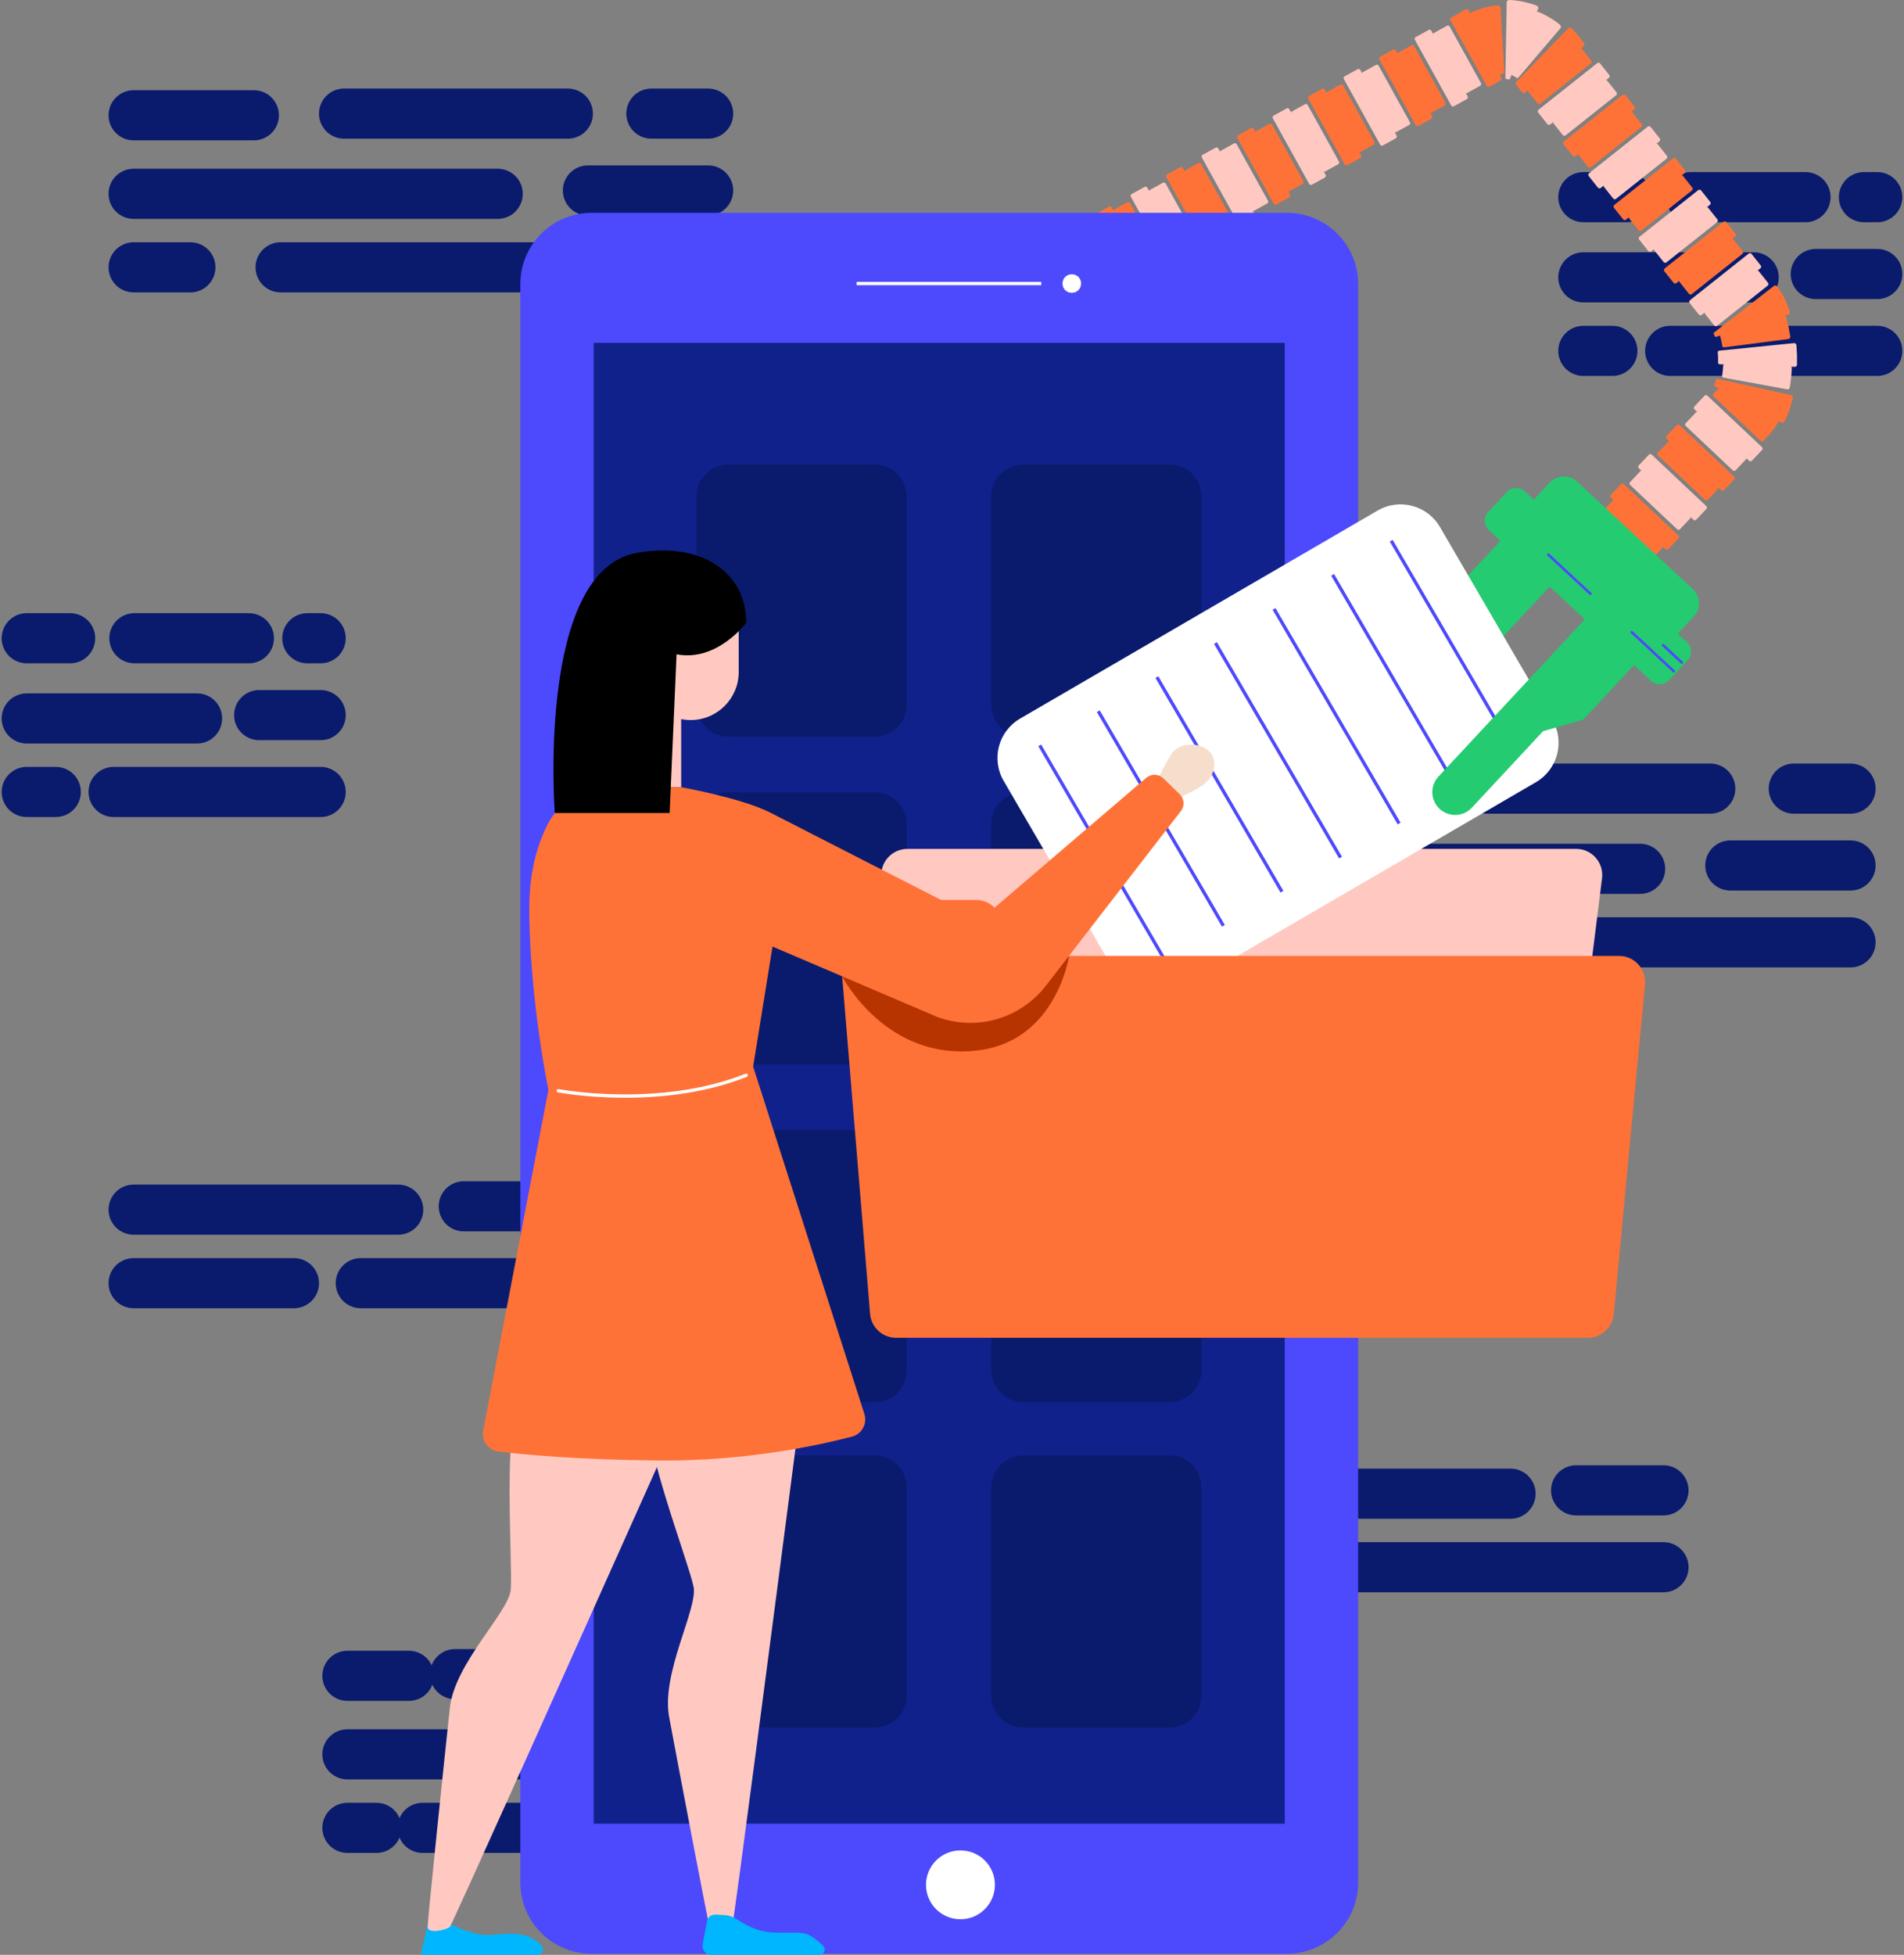 <svg width="570" height="585" viewBox="0 0 570 585" fill="none" xmlns="http://www.w3.org/2000/svg">
<rect x="0" y="0" width="570" height="585" fill="#808080" stroke="none"/>
<path d="M176 57H212" stroke="#0A1B6D" stroke-width="15" stroke-linecap="round"/>
<path d="M195 34H212" stroke="#0A1B6D" stroke-width="15" stroke-linecap="round"/>
<path d="M40 80H57" stroke="#0A1B6D" stroke-width="15" stroke-linecap="round"/>
<path d="M40 34.5H76" stroke="#0A1B6D" stroke-width="15" stroke-linecap="round"/>
<path d="M103 34H170" stroke="#0A1B6D" stroke-width="15" stroke-linecap="round"/>
<path d="M40 58H149" stroke="#0A1B6D" stroke-width="15" stroke-linecap="round"/>
<path d="M84 80L212 80" stroke="#0A1B6D" stroke-width="15" stroke-linecap="round"/>
<path d="M518 259H554" stroke="#0A1B6D" stroke-width="15" stroke-linecap="round"/>
<path d="M537 236H554" stroke="#0A1B6D" stroke-width="15" stroke-linecap="round"/>
<path d="M382 282H399" stroke="#0A1B6D" stroke-width="15" stroke-linecap="round"/>
<path d="M382 236.5H418" stroke="#0A1B6D" stroke-width="15" stroke-linecap="round"/>
<path d="M445 236H512" stroke="#0A1B6D" stroke-width="15" stroke-linecap="round"/>
<path d="M382 260H491" stroke="#0A1B6D" stroke-width="15" stroke-linecap="round"/>
<path d="M426 282L554 282" stroke="#0A1B6D" stroke-width="15" stroke-linecap="round"/>
<path d="M77.581 214H96" stroke="#0A1B6D" stroke-width="15" stroke-linecap="round"/>
<path d="M92 191L96 191" stroke="#0A1B6D" stroke-width="15" stroke-linecap="round"/>
<path d="M8 237H16.698" stroke="#0A1B6D" stroke-width="15" stroke-linecap="round"/>
<path d="M8 191H21" stroke="#0A1B6D" stroke-width="15" stroke-linecap="round"/>
<path d="M40.233 191H74.512" stroke="#0A1B6D" stroke-width="15" stroke-linecap="round"/>
<path d="M8 215H59" stroke="#0A1B6D" stroke-width="15" stroke-linecap="round"/>
<path d="M34 237L96 237" stroke="#0A1B6D" stroke-width="15" stroke-linecap="round"/>
<path d="M543.581 82H562" stroke="#0A1B6D" stroke-width="15" stroke-linecap="round"/>
<path d="M558 59L562 59" stroke="#0A1B6D" stroke-width="15" stroke-linecap="round"/>
<path d="M474 105H482.698" stroke="#0A1B6D" stroke-width="15" stroke-linecap="round"/>
<path d="M474 59H487" stroke="#0A1B6D" stroke-width="15" stroke-linecap="round"/>
<path d="M506.233 59H540.512" stroke="#0A1B6D" stroke-width="15" stroke-linecap="round"/>
<path d="M474 83H525" stroke="#0A1B6D" stroke-width="15" stroke-linecap="round"/>
<path d="M500 105L562 105" stroke="#0A1B6D" stroke-width="15" stroke-linecap="round"/>
<path d="M173.581 524H192" stroke="#0A1B6D" stroke-width="15" stroke-linecap="round"/>
<path d="M183.302 501H192" stroke="#0A1B6D" stroke-width="15" stroke-linecap="round"/>
<path d="M104 547H112.698" stroke="#0A1B6D" stroke-width="15" stroke-linecap="round"/>
<path d="M104 501.5H122.419" stroke="#0A1B6D" stroke-width="15" stroke-linecap="round"/>
<path d="M136.233 501H170.512" stroke="#0A1B6D" stroke-width="15" stroke-linecap="round"/>
<path d="M104 525H159.767" stroke="#0A1B6D" stroke-width="15" stroke-linecap="round"/>
<path d="M126.512 547L192 547" stroke="#0A1B6D" stroke-width="15" stroke-linecap="round"/>
<path d="M138.837 361H165" stroke="#0A1B6D" stroke-width="15" stroke-linecap="round"/>
<path d="M40 384H88" stroke="#0A1B6D" stroke-width="15" stroke-linecap="round"/>
<path d="M40 362H119.215" stroke="#0A1B6D" stroke-width="15" stroke-linecap="round"/>
<path d="M108 384L165 384" stroke="#0A1B6D" stroke-width="15" stroke-linecap="round"/>
<path d="M471.837 446H498" stroke="#0A1B6D" stroke-width="15" stroke-linecap="round"/>
<path d="M373 469H385.355" stroke="#0A1B6D" stroke-width="15" stroke-linecap="round"/>
<path d="M373 447H452.215" stroke="#0A1B6D" stroke-width="15" stroke-linecap="round"/>
<path d="M404.977 469L498 469" stroke="#0A1B6D" stroke-width="15" stroke-linecap="round"/>
<g clip-path="url(#clip0_6032_51)">
<path d="M433.995 178.142L431.38 190.439L410.07 213.327C407.509 216.081 407.651 220.399 410.426 222.976C413.183 225.535 417.506 225.392 420.085 222.62L468.325 170.804L463.594 166.397L458.329 161.51L453.597 157.103L434.013 178.142H433.995Z" fill="#24CB71"/>
<path d="M490.573 139.292L493.625 136.061C493.845 135.829 494.222 135.818 494.455 136.037L510.82 151.465C511.053 151.685 511.064 152.061 510.844 152.294L507.792 155.525C507.572 155.758 507.195 155.769 506.962 155.549L490.61 140.133C490.377 139.914 490.366 139.537 490.586 139.304L490.573 139.292Z" fill="#FFC9C1"/>
<path d="M487.981 144.287L491.033 141.056C491.253 140.823 491.63 140.812 491.863 141.032L505.952 154.313C506.184 154.533 506.195 154.91 505.976 155.142L502.924 158.373C502.704 158.606 502.327 158.617 502.094 158.397L488.005 145.116C487.773 144.896 487.762 144.52 487.981 144.287Z" fill="#FFC9C1"/>
<path d="M507.238 121.647L510.29 118.416C510.51 118.183 510.887 118.172 511.12 118.392L527.485 133.82C527.718 134.039 527.729 134.416 527.509 134.649L524.457 137.879C524.238 138.112 523.86 138.123 523.628 137.904L507.275 122.488C507.042 122.268 507.032 121.892 507.251 121.659L507.238 121.647Z" fill="#FFC9C1"/>
<path d="M504.647 126.659L507.699 123.428C507.918 123.196 508.295 123.185 508.528 123.404L522.617 136.686C522.85 136.905 522.86 137.282 522.641 137.515L519.589 140.746C519.369 140.978 518.992 140.989 518.759 140.77L504.658 127.476C504.425 127.257 504.414 126.88 504.634 126.647L504.647 126.659Z" fill="#FFC9C1"/>
<path d="M537.377 109.782L514.912 109.018C514.591 109.018 514.342 108.805 514.342 108.591V106.992L514.236 105.393C514.218 105.162 514.449 104.966 514.769 104.931L537.146 102.674C537.466 102.639 537.769 102.958 537.804 103.367L537.964 106.21V109.053C537.964 109.462 537.68 109.8 537.36 109.782H537.377Z" fill="#FFC9C1"/>
<path d="M535.101 116.517L516.05 113.034C515.73 112.98 515.498 112.749 515.534 112.536C515.641 112.056 515.676 111.505 515.748 110.972C515.819 110.439 515.836 109.888 515.872 109.338C515.872 109.107 516.157 108.911 516.477 108.929L535.848 109.497C536.168 109.497 536.417 109.835 536.399 110.244C536.364 111.168 536.31 112.092 536.203 113.034C536.097 113.975 536.008 114.9 535.83 115.877C535.759 116.303 535.439 116.588 535.118 116.517H535.101Z" fill="#FFC9C1"/>
<path d="M523.523 75.884L505.92 89.857C505.666 90.058 505.624 90.427 505.825 90.681L508.592 94.159C508.794 94.412 509.163 94.455 509.417 94.253L527.02 80.28C527.274 80.079 527.316 79.71 527.114 79.456L524.348 75.978C524.146 75.725 523.777 75.682 523.523 75.884Z" fill="#FFC9C1"/>
<path d="M510.519 93.123L525.699 81.073C525.95 80.874 526.325 80.917 526.524 81.168L529.29 84.646C529.489 84.896 529.446 85.271 529.196 85.47L514.03 97.508C513.779 97.707 513.404 97.664 513.205 97.414L510.438 93.936C510.239 93.685 510.282 93.311 510.533 93.112L510.519 93.123Z" fill="#FFC9C1"/>
<path d="M490.809 70.858L508.412 56.885C508.663 56.686 509.037 56.729 509.237 56.979L512.003 60.457C512.202 60.708 512.159 61.082 511.909 61.281L494.305 75.254C494.055 75.453 493.68 75.41 493.481 75.16L490.714 71.682C490.515 71.431 490.558 71.057 490.809 70.858Z" fill="#FFC9C1"/>
<path d="M495.379 74.128L510.545 62.089C510.796 61.89 511.171 61.933 511.37 62.184L514.136 65.662C514.335 65.912 514.292 66.287 514.042 66.486L498.876 78.524C498.625 78.723 498.25 78.68 498.051 78.43L495.284 74.952C495.085 74.701 495.128 74.327 495.379 74.128Z" fill="#FFC9C1"/>
<path d="M475.7 51.852L493.304 37.879C493.554 37.68 493.929 37.723 494.128 37.973L496.895 41.451C497.094 41.702 497.051 42.076 496.801 42.275L479.197 56.248C478.947 56.447 478.572 56.404 478.372 56.154L475.606 52.676C475.407 52.425 475.45 52.051 475.7 51.852Z" fill="#FFC9C1"/>
<path d="M480.282 55.118L495.448 43.08C495.699 42.881 496.073 42.923 496.273 43.174L499.039 46.652C499.238 46.902 499.195 47.277 498.945 47.476L483.779 59.514C483.528 59.714 483.153 59.671 482.954 59.42L480.187 55.942C479.988 55.692 480.031 55.317 480.282 55.118Z" fill="#FFC9C1"/>
<path d="M460.571 32.853L478.175 18.88C478.425 18.681 478.8 18.724 478.999 18.974L481.766 22.452C481.965 22.703 481.922 23.077 481.672 23.276L464.068 37.249C463.818 37.448 463.443 37.406 463.244 37.155L460.477 33.677C460.278 33.426 460.321 33.052 460.571 32.853Z" fill="#FFC9C1"/>
<path d="M465.185 36.126L480.351 24.087C480.601 23.888 480.976 23.931 481.175 24.182L483.942 27.66C484.141 27.91 484.098 28.285 483.847 28.484L468.681 40.522C468.431 40.721 468.056 40.678 467.857 40.428L465.09 36.95C464.891 36.699 464.934 36.325 465.185 36.126Z" fill="#FFC9C1"/>
<path d="M460.517 2.488L452.139 23.332C452.014 23.634 451.854 23.847 451.783 23.812C451.409 23.705 451.071 23.616 450.769 23.598C450.698 23.598 450.662 23.35 450.662 23.012L451.071 0.551C451.071 0.231 451.552 -0.053 452.139 0C454.807 0.16 457.368 0.729 459.805 1.582C460.321 1.777 460.641 2.186 460.517 2.488Z" fill="#FFC9C1"/>
<path d="M467.24 8.334L454.682 23.066C454.469 23.314 454.22 23.456 454.113 23.385C453.668 22.994 453.135 22.728 452.637 22.497C452.53 22.461 452.53 22.177 452.637 21.875L459.645 3.821C459.752 3.519 460.25 3.43 460.73 3.625C462.936 4.603 465.035 5.793 466.867 7.304C467.276 7.624 467.436 8.086 467.223 8.334H467.24Z" fill="#FFC9C1"/>
<path d="M423.801 11.111L427.692 8.962C427.972 8.807 428.335 8.911 428.49 9.191L439.37 28.847C439.525 29.127 439.42 29.489 439.14 29.644L435.248 31.794C434.968 31.949 434.606 31.844 434.451 31.564L423.562 11.893C423.407 11.613 423.512 11.25 423.792 11.096L423.801 11.111Z" fill="#FFC9C1"/>
<path d="M429.29 9.855L433.182 7.705C433.462 7.55 433.825 7.655 433.98 7.935L443.353 24.869C443.508 25.149 443.404 25.512 443.123 25.666L439.232 27.816C438.952 27.971 438.589 27.867 438.434 27.587L429.061 10.652C428.906 10.372 429.01 10.01 429.29 9.855Z" fill="#FFC9C1"/>
<path d="M402.537 22.854L406.429 20.704C406.709 20.549 407.071 20.654 407.226 20.934L418.106 40.59C418.261 40.87 418.157 41.232 417.876 41.387L413.985 43.536C413.705 43.691 413.342 43.587 413.187 43.307L402.299 23.635C402.144 23.355 402.248 22.993 402.528 22.838L402.537 22.854Z" fill="#FFC9C1"/>
<path d="M408.027 21.58L411.918 19.43C412.199 19.276 412.561 19.38 412.716 19.66L422.09 36.594C422.244 36.874 422.14 37.237 421.86 37.392L417.968 39.541C417.688 39.696 417.325 39.592 417.171 39.312L407.788 22.361C407.634 22.081 407.738 21.719 408.018 21.564L408.027 21.58Z" fill="#FFC9C1"/>
<path d="M381.282 34.595L385.174 32.445C385.454 32.29 385.816 32.395 385.971 32.674L396.851 52.331C397.006 52.611 396.902 52.973 396.621 53.128L392.73 55.277C392.45 55.432 392.087 55.328 391.932 55.048L381.052 35.392C380.897 35.112 381.002 34.749 381.282 34.595Z" fill="#FFC9C1"/>
<path d="M386.79 33.338L390.681 31.189C390.961 31.034 391.324 31.138 391.479 31.418L400.852 48.353C401.007 48.633 400.903 48.995 400.623 49.15L396.731 51.3C396.451 51.454 396.088 51.35 395.933 51.07L386.56 34.135C386.405 33.855 386.509 33.493 386.79 33.338Z" fill="#FFC9C1"/>
<path d="M363.919 44.186L360.027 46.335C359.743 46.492 359.64 46.849 359.797 47.132L370.677 66.789C370.834 67.072 371.191 67.175 371.475 67.018L375.366 64.868C375.65 64.712 375.753 64.355 375.596 64.071L364.716 44.415C364.56 44.132 364.202 44.029 363.919 44.186Z" fill="#FFC9C1"/>
<path d="M365.535 45.079L369.426 42.929C369.706 42.775 370.069 42.879 370.224 43.159L379.597 60.094C379.752 60.374 379.648 60.736 379.368 60.891L375.476 63.04C375.196 63.195 374.833 63.091 374.678 62.811L365.305 45.876C365.15 45.596 365.254 45.234 365.535 45.079Z" fill="#FFC9C1"/>
<path d="M338.772 58.076L342.664 55.926C342.944 55.772 343.306 55.876 343.461 56.156L354.341 75.812C354.496 76.092 354.392 76.454 354.111 76.609L350.22 78.759C349.94 78.913 349.577 78.809 349.422 78.529L338.542 58.873C338.387 58.593 338.492 58.231 338.772 58.076Z" fill="#FFC9C1"/>
<path d="M344.264 56.829L348.156 54.679C348.436 54.524 348.798 54.628 348.953 54.908L358.327 71.843C358.482 72.123 358.377 72.485 358.097 72.64L354.205 74.79C353.925 74.945 353.563 74.84 353.408 74.56L344.034 57.626C343.879 57.346 343.984 56.983 344.264 56.829Z" fill="#FFC9C1"/>
<path d="M482.228 148.115L485.28 144.884C485.5 144.651 485.877 144.641 486.11 144.86L502.462 160.276C502.695 160.495 502.706 160.872 502.486 161.105L499.434 164.336C499.214 164.568 498.837 164.579 498.604 164.36L482.252 148.944C482.019 148.724 482.008 148.348 482.228 148.115Z" fill="#FF7237"/>
<path d="M479.649 153.122L482.701 149.891C482.921 149.658 483.298 149.647 483.531 149.867L497.619 163.148C497.852 163.368 497.863 163.744 497.643 163.977L494.591 167.208C494.372 167.441 493.994 167.452 493.762 167.232L479.66 153.939C479.427 153.719 479.417 153.342 479.636 153.11L479.649 153.122Z" fill="#FF7237"/>
<path d="M501.957 127.226L498.905 130.457C498.683 130.692 498.694 131.063 498.929 131.286L515.282 146.701C515.517 146.924 515.889 146.913 516.111 146.677L519.164 143.446C519.386 143.211 519.375 142.84 519.139 142.617L502.787 127.202C502.551 126.98 502.18 126.99 501.957 127.226Z" fill="#FF7237"/>
<path d="M496.314 135.477L499.366 132.246C499.586 132.013 499.963 132.002 500.196 132.222L514.284 145.503C514.517 145.723 514.528 146.099 514.309 146.332L511.256 149.563C511.037 149.796 510.66 149.807 510.427 149.587L496.325 136.294C496.093 136.074 496.082 135.697 496.301 135.465L496.314 135.477Z" fill="#FF7237"/>
<path d="M533.357 126.521L513.631 115.717C513.346 115.557 513.133 115.468 513.151 115.344C513.204 115.148 513.328 115.042 513.417 114.669L513.577 114.206L513.72 113.602C513.755 113.425 514.058 113.336 514.378 113.407L536.328 118.258C536.648 118.329 536.808 118.756 536.702 119.2L536.31 120.764L535.777 122.398C535.456 123.447 534.905 124.673 534.354 125.828C534.14 126.308 533.642 126.645 533.357 126.503V126.521Z" fill="#FF7237"/>
<path d="M527.096 131.941L513.008 118.649C512.777 118.436 512.759 118.063 512.973 117.832L513.577 117.192L512.848 118.045C513.346 117.441 513.88 116.854 514.431 116.303L514.627 116.108H514.609L514.556 116.143C514.52 116.161 514.502 116.179 514.485 116.215C514.449 116.232 514.396 116.392 514.413 116.339C514.413 116.303 514.431 116.268 514.449 116.232C514.467 116.197 514.734 116.303 515.018 116.463L532.166 125.49C532.45 125.633 532.45 126.183 532.13 126.699L531.241 128.12C530.938 128.582 530.458 129.151 530.031 129.631L529.373 130.377L529.035 130.732L528.857 130.91C528.857 130.91 528.893 130.892 528.893 130.875C529.035 130.75 529.142 130.59 529.231 130.413L528.501 131.266L527.897 131.905C527.683 132.136 527.31 132.154 527.078 131.923L527.096 131.941Z" fill="#FF7237"/>
<path d="M535.456 94.073L513.987 100.737C513.684 100.826 513.382 100.79 513.328 100.63C513.222 100.222 513.097 100.026 513.008 99.795C512.99 99.76 512.955 99.635 512.955 99.653H512.937C512.937 99.653 512.937 99.653 512.955 99.653C513.097 99.546 513.239 99.44 513.417 99.297L531.17 85.49C531.419 85.295 531.952 85.526 532.344 86.041C532.753 86.663 533.126 87.303 533.5 87.943L534.033 88.92C534.211 89.258 534.3 89.489 534.442 89.791C534.941 90.91 535.439 92.065 535.741 93.078C535.901 93.54 535.759 93.984 535.456 94.073Z" fill="#FF7237"/>
<path d="M535.439 101.448L516.228 103.935C515.908 103.971 515.623 103.811 515.605 103.58L515.338 102.034L514.983 100.648C514.929 100.47 515.125 100.257 515.427 100.15L533.891 94.269C534.193 94.162 534.567 94.446 534.709 94.891C534.994 95.886 535.207 96.827 535.439 97.805L535.937 100.648C535.99 101.057 535.759 101.412 535.439 101.448Z" fill="#FF7237"/>
<path d="M498.35 80.341L515.953 66.368C516.204 66.169 516.579 66.212 516.778 66.462L519.544 69.941C519.743 70.191 519.701 70.566 519.45 70.764L501.847 84.738C501.596 84.937 501.221 84.894 501.022 84.643L498.255 81.165C498.056 80.915 498.099 80.54 498.35 80.341Z" fill="#FF7237"/>
<path d="M502.949 83.625L518.115 71.586C518.366 71.387 518.741 71.43 518.94 71.681L521.706 75.159C521.905 75.409 521.862 75.784 521.612 75.983L506.446 88.021C506.195 88.22 505.82 88.177 505.621 87.927L502.854 84.449C502.655 84.198 502.698 83.824 502.949 83.625Z" fill="#FF7237"/>
<path d="M500.856 47.376L483.253 61.349C482.999 61.55 482.957 61.919 483.158 62.173L485.925 65.651C486.126 65.905 486.496 65.947 486.749 65.745L504.353 51.772C504.607 51.571 504.649 51.202 504.447 50.948L501.681 47.47C501.479 47.217 501.11 47.175 500.856 47.376Z" fill="#FF7237"/>
<path d="M487.852 64.633L503.032 52.584C503.282 52.385 503.657 52.427 503.857 52.678L506.623 56.156C506.822 56.406 506.779 56.781 506.529 56.98L491.362 69.018C491.112 69.217 490.737 69.174 490.538 68.924L487.771 65.446C487.572 65.195 487.615 64.821 487.866 64.622L487.852 64.633Z" fill="#FF7237"/>
<path d="M468.141 42.35L485.759 28.366C486.009 28.167 486.384 28.21 486.583 28.46L489.35 31.939C489.549 32.189 489.506 32.564 489.255 32.763L471.652 46.736C471.402 46.935 471.027 46.892 470.827 46.641L468.061 43.163C467.862 42.913 467.905 42.538 468.155 42.339L468.141 42.35Z" fill="#FF7237"/>
<path d="M472.741 45.634L487.907 33.596C488.157 33.397 488.532 33.44 488.731 33.69L491.498 37.168C491.697 37.419 491.654 37.793 491.404 37.992L476.237 50.031C475.987 50.23 475.612 50.187 475.413 49.936L472.646 46.458C472.447 46.208 472.49 45.833 472.741 45.634Z" fill="#FF7237"/>
<path d="M474.142 13.789L456.532 27.756C456.283 27.952 455.91 27.916 455.714 27.668L454.931 26.672L454.362 25.89C454.237 25.748 454.131 25.606 454.042 25.446C453.917 25.322 453.793 25.198 453.686 25.055C453.615 24.984 453.722 24.753 453.953 24.505L469.588 8.352C469.802 8.121 470.318 8.227 470.691 8.618C471.296 9.276 471.883 9.933 472.452 10.608C472.986 11.302 473.502 12.012 474.017 12.741L473.448 11.959L474.231 12.954C474.427 13.203 474.391 13.576 474.142 13.771V13.789Z" fill="#FF7237"/>
<path d="M457.615 26.628L472.795 14.579C473.045 14.38 473.42 14.422 473.619 14.673L476.386 18.151C476.585 18.401 476.542 18.776 476.291 18.975L461.125 31.014C460.875 31.212 460.5 31.17 460.301 30.919L457.534 27.441C457.335 27.191 457.378 26.816 457.628 26.617L457.615 26.628Z" fill="#FF7237"/>
<path d="M439.634 3.057L449.453 23.279C449.595 23.581 449.666 23.794 449.648 23.829C449.613 23.865 449.559 23.901 449.506 23.901L448.652 24.416L445.895 25.944C445.61 26.104 445.255 25.997 445.095 25.713L434.208 6.06C434.048 5.775 434.155 5.42 434.44 5.26L437.197 3.732L436.343 4.247C437.019 3.821 437.73 3.412 438.424 3.003C438.94 2.701 439.527 2.754 439.652 3.039L439.634 3.057Z" fill="#FF7237"/>
<path d="M449.204 2.132L450.324 21.448C450.324 21.768 450.289 22.052 450.2 22.052C449.791 22.07 449.435 22.177 449.115 22.337C449.043 22.372 448.866 22.141 448.723 21.857L440.025 4.567C439.883 4.283 440.167 3.856 440.701 3.607C443.067 2.523 445.646 1.848 448.19 1.617C448.741 1.564 449.204 1.795 449.221 2.115L449.204 2.132Z" fill="#FF7237"/>
<path d="M413.168 16.987L417.059 14.838C417.339 14.683 417.702 14.787 417.857 15.067L428.745 34.739C428.9 35.019 428.796 35.381 428.516 35.536L424.624 37.685C424.344 37.84 423.981 37.736 423.826 37.456L412.947 17.8C412.792 17.52 412.896 17.158 413.176 17.003L413.168 16.987Z" fill="#FF7237"/>
<path d="M418.66 15.722L422.551 13.572C422.831 13.417 423.194 13.521 423.349 13.801L432.722 30.736C432.877 31.016 432.773 31.378 432.493 31.533L428.601 33.683C428.321 33.838 427.958 33.733 427.803 33.453L418.43 16.518C418.275 16.239 418.379 15.876 418.66 15.722Z" fill="#FF7237"/>
<path d="M391.897 28.736L395.789 26.587C396.069 26.432 396.432 26.536 396.586 26.816L407.475 46.488C407.63 46.768 407.525 47.13 407.245 47.285L403.354 49.434C403.073 49.589 402.711 49.485 402.556 49.205L391.676 29.549C391.521 29.269 391.626 28.907 391.906 28.752L391.897 28.736Z" fill="#FF7237"/>
<path d="M397.405 27.462L401.296 25.313C401.576 25.158 401.939 25.262 402.094 25.542L411.467 42.477C411.622 42.757 411.518 43.119 411.238 43.274L407.346 45.424C407.066 45.578 406.703 45.474 406.548 45.194L397.175 28.259C397.02 27.979 397.124 27.617 397.405 27.462Z" fill="#FF7237"/>
<path d="M370.642 40.477L374.534 38.327C374.814 38.172 375.177 38.277 375.331 38.557L386.22 58.229C386.375 58.508 386.27 58.871 385.99 59.026L382.099 61.175C381.818 61.33 381.456 61.226 381.301 60.946L370.421 41.289C370.266 41.01 370.37 40.647 370.651 40.492L370.642 40.477Z" fill="#FF7237"/>
<path d="M376.141 39.205L380.033 37.055C380.313 36.901 380.675 37.005 380.83 37.285L390.204 54.22C390.359 54.499 390.254 54.862 389.974 55.017L386.083 57.166C385.802 57.321 385.44 57.217 385.285 56.937L375.911 40.002C375.756 39.722 375.861 39.36 376.141 39.205Z" fill="#FF7237"/>
<path d="M353.288 50.052L349.396 52.202C349.113 52.359 349.01 52.716 349.167 52.999L360.046 72.655C360.203 72.939 360.56 73.041 360.844 72.885L364.736 70.735C365.019 70.578 365.122 70.222 364.965 69.938L354.086 50.282C353.929 49.998 353.572 49.896 353.288 50.052Z" fill="#FF7237"/>
<path d="M354.886 50.946L358.778 48.796C359.058 48.641 359.42 48.746 359.575 49.026L368.957 65.976C369.112 66.256 369.008 66.618 368.728 66.773L364.836 68.922C364.556 69.077 364.193 68.973 364.038 68.693L354.665 51.758C354.51 51.478 354.614 51.116 354.895 50.961L354.886 50.946Z" fill="#FF7237"/>
<path d="M328.141 63.961L332.033 61.811C332.313 61.656 332.676 61.761 332.831 62.041L343.71 81.697C343.865 81.977 343.761 82.339 343.481 82.494L339.589 84.643C339.309 84.798 338.946 84.694 338.791 84.414L327.903 64.742C327.748 64.462 327.852 64.1 328.133 63.945L328.141 63.961Z" fill="#FF7237"/>
<path d="M333.631 62.687L337.523 60.537C337.803 60.382 338.165 60.486 338.32 60.766L347.694 77.701C347.849 77.981 347.744 78.343 347.464 78.498L343.573 80.648C343.292 80.802 342.93 80.698 342.775 80.418L333.401 63.483C333.246 63.203 333.351 62.841 333.631 62.687Z" fill="#FF7237"/>
<path d="M385.239 63.687H177.122C165.333 63.687 155.777 73.234 155.777 85.011V563.356C155.777 575.133 165.333 584.68 177.122 584.68H385.239C397.027 584.68 406.584 575.133 406.584 563.356V85.011C406.584 73.234 397.027 63.687 385.239 63.687Z" fill="#4D49FC"/>
<path d="M384.616 102.603H177.745V545.747H384.616V102.603Z" fill="#10218B"/>
<path d="M287.531 574.356C293.228 574.356 297.848 569.742 297.848 564.049C297.848 558.357 293.228 553.743 287.531 553.743C281.833 553.743 277.214 558.357 277.214 564.049C277.214 569.742 281.833 574.356 287.531 574.356Z" fill="white"/>
<path d="M256.438 84.851H311.74" stroke="white" stroke-miterlimit="10"/>
<path d="M320.936 82.079H320.794C319.3 82.079 318.09 83.288 318.09 84.78V84.922C318.09 86.413 319.3 87.623 320.794 87.623H320.936C322.429 87.623 323.64 86.413 323.64 84.922V84.78C323.64 83.288 322.429 82.079 320.936 82.079Z" fill="white"/>
<path d="M261.881 139.013H218.069C212.784 139.013 208.5 143.293 208.5 148.573V210.928C208.5 216.208 212.784 220.488 218.069 220.488H261.881C267.166 220.488 271.45 216.208 271.45 210.928V148.573C271.45 143.293 267.166 139.013 261.881 139.013Z" fill="#0A1B6D"/>
<path d="M350.126 139.013H306.315C301.029 139.013 296.745 143.293 296.745 148.573V210.928C296.745 216.208 301.029 220.488 306.315 220.488H350.126C355.411 220.488 359.696 216.208 359.696 210.928V148.573C359.696 143.293 355.411 139.013 350.126 139.013Z" fill="#0A1B6D"/>
<path d="M261.881 237.085H218.069C212.784 237.085 208.5 241.365 208.5 246.645V308.999C208.5 314.279 212.784 318.56 218.069 318.56H261.881C267.166 318.56 271.45 314.279 271.45 308.999V246.645C271.45 241.365 267.166 237.085 261.881 237.085Z" fill="#0A1B6D"/>
<path d="M350.126 237.085H306.315C301.029 237.085 296.745 241.365 296.745 246.645V308.999C296.745 314.279 301.029 318.56 306.315 318.56H350.126C355.411 318.56 359.696 314.279 359.696 308.999V246.645C359.696 241.365 355.411 237.085 350.126 237.085Z" fill="#0A1B6D"/>
<path d="M261.881 338.124H218.069C212.784 338.124 208.5 342.404 208.5 347.684V410.038C208.5 415.318 212.784 419.599 218.069 419.599H261.881C267.166 419.599 271.45 415.318 271.45 410.038V347.684C271.45 342.404 267.166 338.124 261.881 338.124Z" fill="#0A1B6D"/>
<path d="M350.126 338.124H306.315C301.029 338.124 296.745 342.404 296.745 347.684V410.038C296.745 415.318 301.029 419.599 306.315 419.599H350.126C355.411 419.599 359.696 415.318 359.696 410.038V347.684C359.696 342.404 355.411 338.124 350.126 338.124Z" fill="#0A1B6D"/>
<path d="M261.881 435.503H218.069C212.784 435.503 208.5 439.783 208.5 445.063V507.417C208.5 512.697 212.784 516.977 218.069 516.977H261.881C267.166 516.977 271.45 512.697 271.45 507.417V445.063C271.45 439.783 267.166 435.503 261.881 435.503Z" fill="#0A1B6D"/>
<path d="M350.126 435.503H306.315C301.029 435.503 296.745 439.783 296.745 445.063V507.417C296.745 512.697 301.029 516.977 306.315 516.977H350.126C355.411 516.977 359.696 512.697 359.696 507.417V445.063C359.696 439.783 355.411 435.503 350.126 435.503Z" fill="#0A1B6D"/>
<path d="M459.485 368.315H284.009C280.06 368.315 276.733 365.383 276.253 361.473L263.891 262.815C263.304 258.16 266.95 254.037 271.646 254.037H471.847C476.543 254.037 480.19 258.16 479.603 262.815L467.24 361.473C466.742 365.383 463.434 368.315 459.485 368.315Z" fill="#FFC9C1"/>
<path d="M412.421 152.786L305.387 215.044C298.875 218.831 296.67 227.175 300.461 233.68L334.114 291.42C337.906 297.925 346.258 300.128 352.769 296.341L459.804 234.083C466.316 230.295 468.521 221.952 464.73 215.447L431.077 157.706C427.285 151.201 418.933 148.998 412.421 152.786Z" fill="white"/>
<path d="M311.259 223.046L348.685 287.267" stroke="#4D49FC" stroke-miterlimit="10"/>
<path d="M328.798 212.829L366.241 277.049" stroke="#4D49FC" stroke-miterlimit="10"/>
<path d="M346.337 202.629L383.78 266.849" stroke="#4D49FC" stroke-miterlimit="10"/>
<path d="M363.876 192.429L401.319 256.649" stroke="#4D49FC" stroke-miterlimit="10"/>
<path d="M381.414 182.229L418.858 246.449" stroke="#4D49FC" stroke-miterlimit="10"/>
<path d="M398.953 172.029L436.396 236.249" stroke="#4D49FC" stroke-miterlimit="10"/>
<path d="M416.492 161.812L453.935 226.032" stroke="#4D49FC" stroke-miterlimit="10"/>
<path d="M300.018 278.258V277.12C300.018 272.802 296.513 269.319 292.209 269.319H258.714C254.143 269.319 250.55 273.229 250.923 277.778L260.475 393.175C260.813 397.226 264.193 400.336 268.266 400.336H475.334C479.372 400.336 482.733 397.28 483.107 393.264L492.463 294.606C492.89 290.021 489.297 286.058 484.69 286.058H307.826C303.504 286.058 300.018 282.558 300.018 278.258Z" fill="#FF7237"/>
<path d="M296.104 285.294C296.104 285.294 289.736 281.065 273.549 280.674C257.363 280.283 252.115 292.171 252.115 292.171C252.115 292.171 265.314 318.008 293.223 314.277C316.365 311.185 320.047 286.076 320.047 286.076L296.122 285.294H296.104Z" fill="#B73400"/>
<path d="M128.028 575.884H134.147C134.841 575.884 135.499 576.044 136.121 576.346C137.42 577.004 140.106 578.212 143.645 578.923C148.128 579.811 156.559 576.311 162.056 582.175C163.052 583.241 162.34 584.982 160.882 584.982H126L128.028 575.884Z" fill="#00B6FF"/>
<path d="M154.051 424.645C152.806 429.727 152.522 438.63 152.557 447.675C152.61 459.705 153.215 471.984 152.895 475.787C152.308 482.433 136.121 497.75 134.68 511.024C133.24 524.316 128.028 574.285 128.028 576.613C128.028 578.941 133.809 577.483 134.68 576.613C135.339 575.955 174.578 488.386 192.757 447.799C198.254 435.538 201.811 427.542 201.811 427.542L154.051 424.645Z" fill="#FFC9C1"/>
<path d="M194.038 425.498C194.305 430.722 196.6 439.341 199.232 447.977C202.736 459.492 206.863 471.078 207.628 474.809C208.98 481.349 197.88 500.647 200.317 513.796C202.754 526.946 212.146 576.31 212.804 578.514C213.462 580.717 218.585 577.679 219.172 576.612C219.617 575.777 232.015 480.655 237.743 436.551C239.468 423.223 240.589 414.552 240.589 414.552L194.02 425.498H194.038Z" fill="#FFC9C1"/>
<path d="M346.212 233.975C346.212 233.975 348.809 228.626 350.695 225.606C352.58 222.585 358.077 221.856 361.403 224.308C364.729 226.761 364 231.949 360.389 234.704C356.778 237.458 350.41 239.626 350.41 239.626L346.212 233.993V233.975Z" fill="#F6DECD"/>
<path d="M196.03 189.852L192.384 180.541L186.727 235.574H203.928V226.92V210.003L196.03 189.852Z" fill="#FFC9C1"/>
<path d="M353.185 237.689L348.276 232.927C346.871 231.559 344.647 231.487 343.153 232.767L296.193 272.944C294.539 274.366 292.191 274.65 290.234 273.655C278.441 267.631 237.849 246.929 230.699 243.233C222.321 238.897 203.946 235.575 203.946 235.575H184.824C175.094 235.575 167.445 239.004 163.372 247.836C160.295 254.517 158.32 262.194 158.445 273.246C158.729 300.114 164.173 326.129 164.173 326.129L144.659 428.075C144.072 431.114 146.189 434.01 149.249 434.383C157.2 435.343 173.44 436.871 197.418 437.066C223.406 437.28 245.302 432.482 255.05 429.923C258.021 429.141 259.711 426.049 258.768 423.135L225.469 319.199L231.268 283.269L280.576 304.326C287.335 306.831 294.806 306.689 301.476 303.899C306.048 301.998 310.05 298.924 313.092 295.015L353.523 242.718C354.697 241.19 354.555 239.022 353.167 237.671L353.185 237.689Z" fill="#FF7237"/>
<path d="M221.147 183.349C221.147 175.409 214.708 168.973 206.765 168.973C198.823 168.973 192.384 175.409 192.384 183.349V201.101C192.384 209.04 198.823 215.477 206.765 215.477C214.708 215.477 221.147 209.04 221.147 201.101V183.349Z" fill="#FFC9C1"/>
<path d="M214.032 572.952L216.682 573.094C218.123 573.165 219.51 573.609 220.702 574.409C222.41 575.546 225.238 577.199 228.226 577.874C232.993 578.94 238.49 577.785 241.531 578.798C243.026 579.296 244.858 580.806 246.352 582.21C247.419 583.223 246.726 585.018 245.249 585.018H212.929C211.275 585.018 210.029 583.507 210.332 581.89L211.666 574.871C211.879 573.734 212.893 572.934 214.049 573.005L214.032 572.952Z" fill="#00B6FF"/>
<path d="M223.37 186.37C223.37 186.37 214.796 198.116 202.541 195.806L200.477 243.304H166.094C166.094 243.304 160.579 171.088 190.463 165.49C208.98 162.025 223.388 170.572 223.388 186.37H223.37Z" fill="black"/>
<path d="M167.125 326.414C167.125 326.414 197.204 332.189 223.37 321.793" stroke="white" stroke-linecap="round" stroke-linejoin="round"/>
<path d="M474.017 215.335L461.94 218.818L440.63 241.705C438.068 244.459 433.746 244.619 430.971 242.061C428.214 239.502 428.054 235.184 430.615 232.411L478.856 180.595L483.587 185.002L488.852 189.888L493.584 194.295L474 215.335H474.017Z" fill="#24CB71"/>
<path d="M457.118 151.745L463.95 144.406C466.118 142.077 469.788 141.943 472.12 144.109L506.782 176.31C509.114 178.476 509.247 182.142 507.079 184.472L500.247 191.811L457.118 151.745Z" fill="#24CB71"/>
<path d="M451.047 147.283L445.535 153.203C444.083 154.762 444.171 157.202 445.732 158.653L494.233 203.725C495.794 205.175 498.236 205.087 499.688 203.528L505.201 197.608C506.653 196.048 506.564 193.609 505.004 192.158L456.502 147.086C454.942 145.636 452.499 145.724 451.047 147.283Z" fill="#24CB71"/>
<path d="M463.523 165.988L476.099 177.663" stroke="#4D49FC" stroke-width="0.77" stroke-linecap="round" stroke-linejoin="round"/>
<path d="M488.497 189.177L501.073 200.87" stroke="#4D49FC" stroke-width="0.77" stroke-linecap="round" stroke-linejoin="round"/>
<path d="M497.889 193.069L503.474 198.275" stroke="#4D49FC" stroke-width="0.77" stroke-linecap="round" stroke-linejoin="round"/>
</g>
<defs>
<clipPath id="clip0_6032_51">
<rect width="412" height="585" fill="white" transform="translate(126)"/>
</clipPath>
</defs>
</svg>
